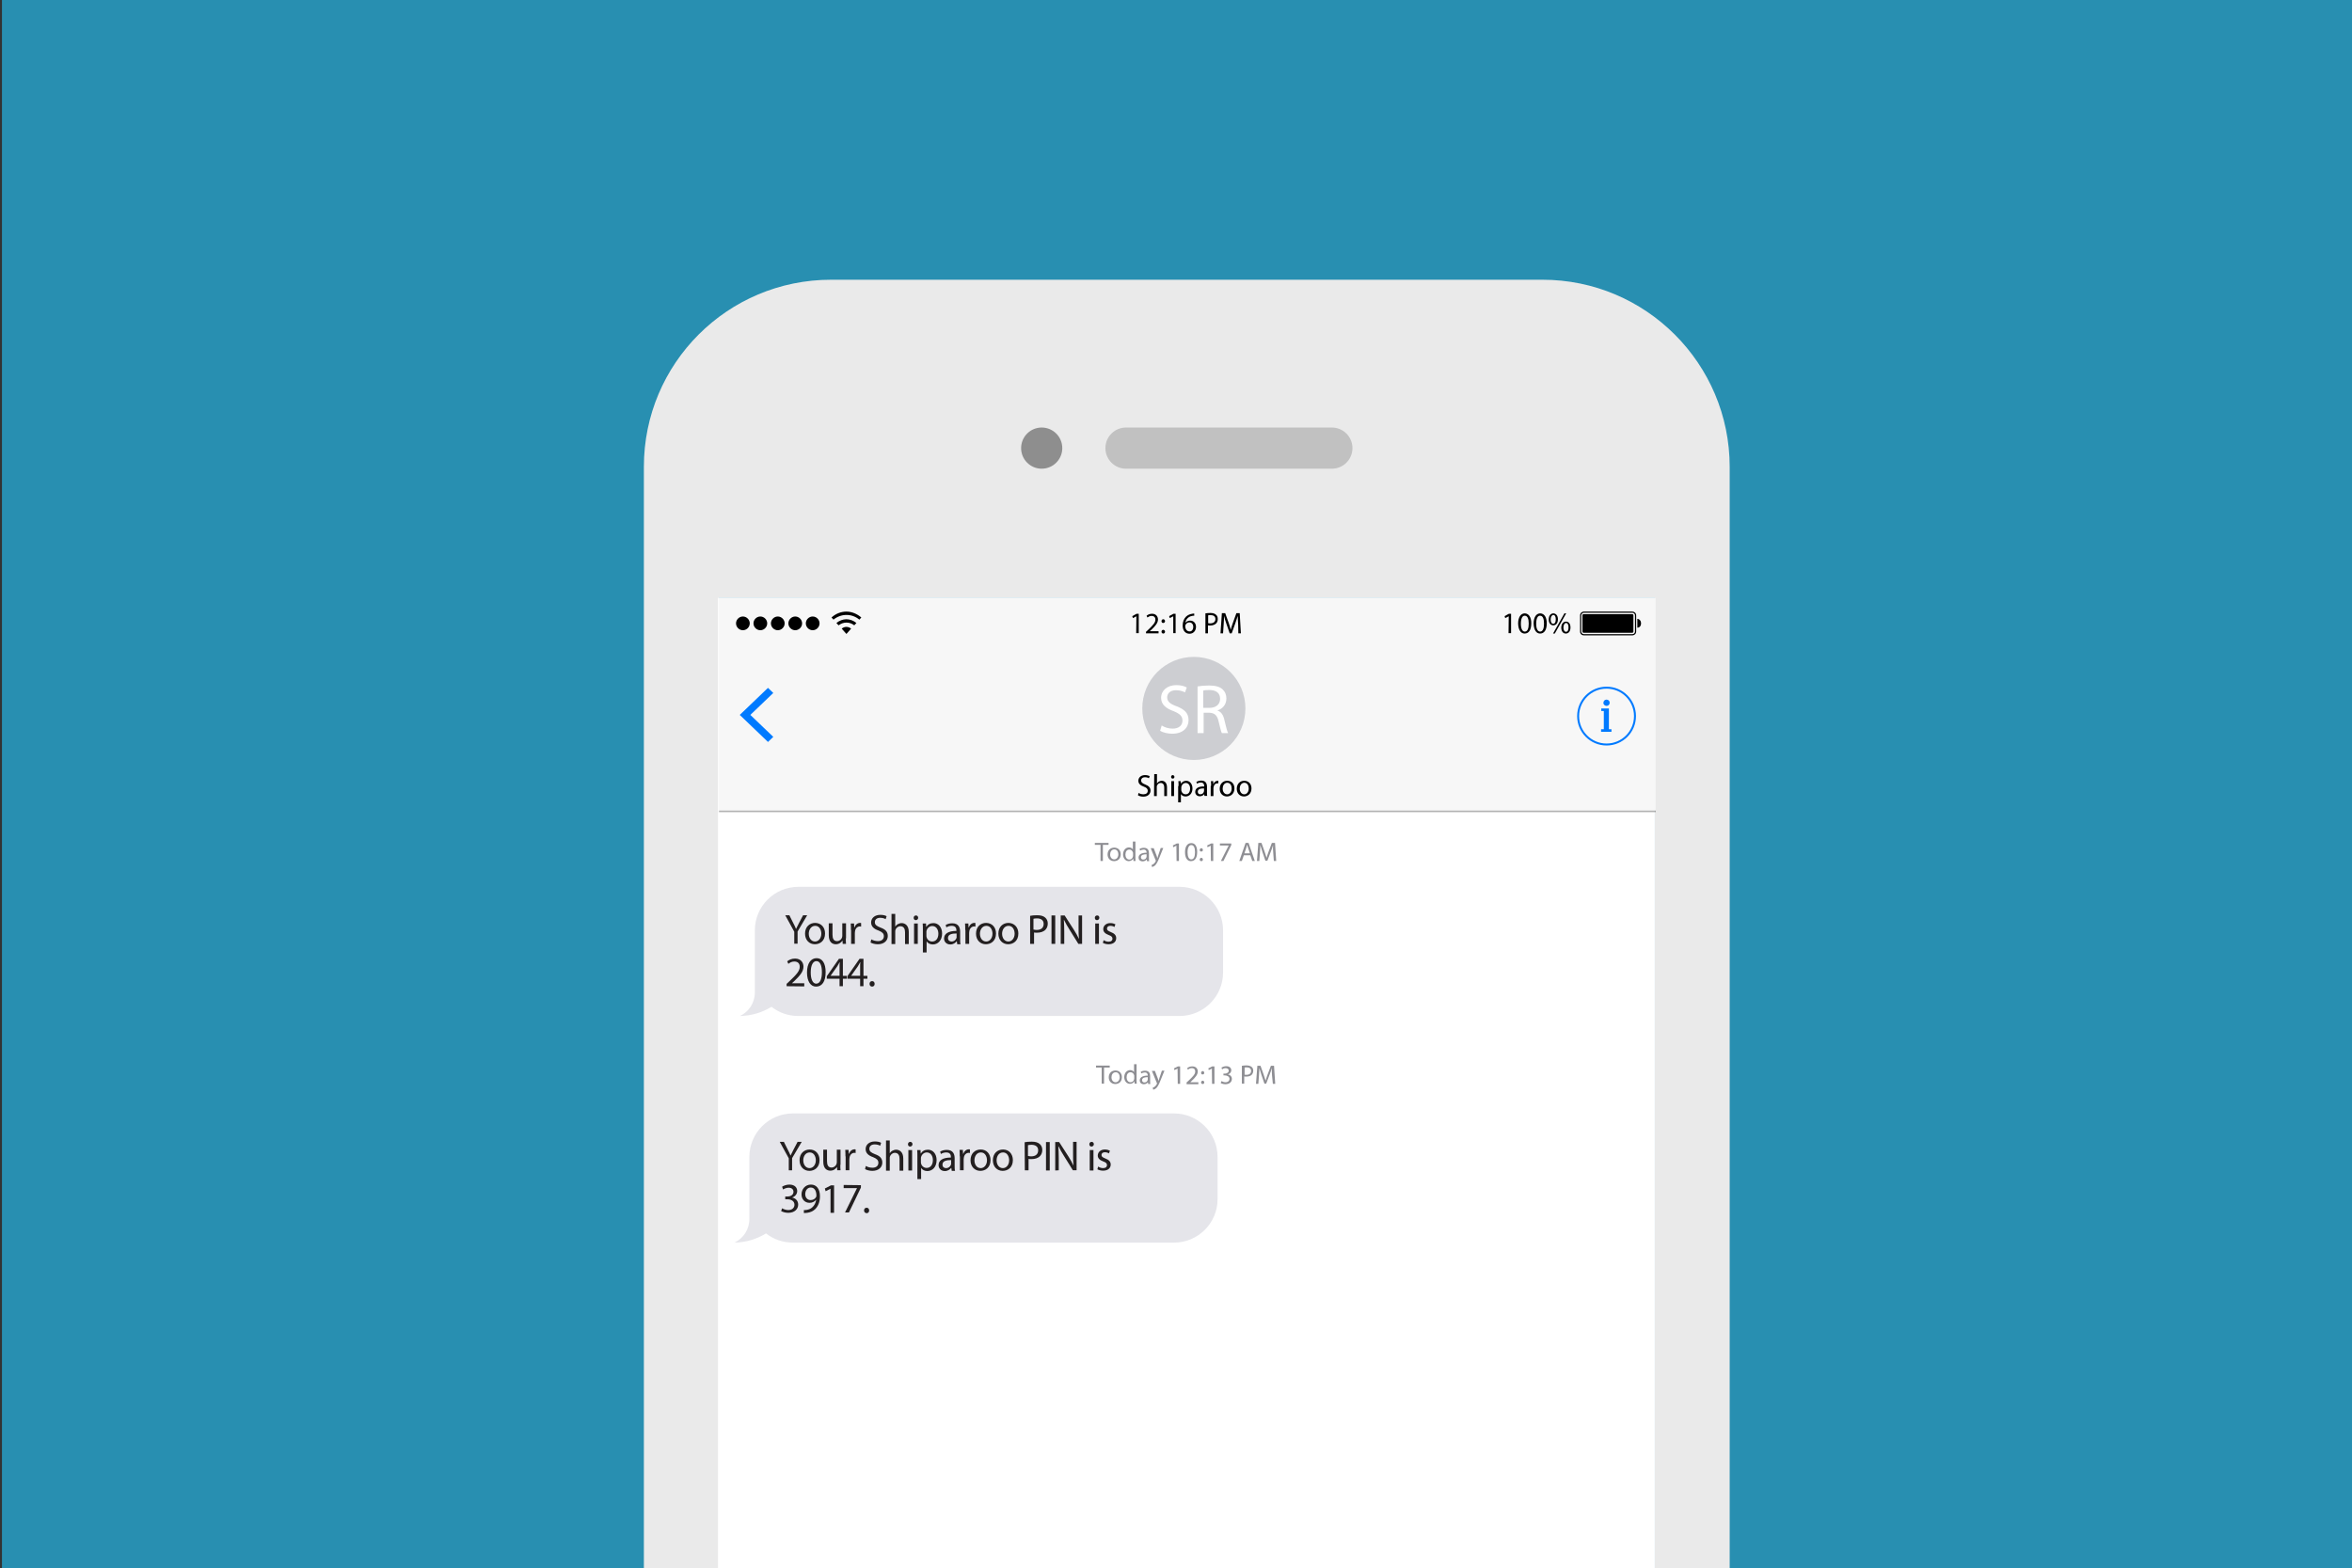 <?xml version="1.0" encoding="utf-8"?>
<!-- Generator: Adobe Illustrator 19.0.1, SVG Export Plug-In . SVG Version: 6.00 Build 0)  -->
<svg version="1.1" id="Layer_1" xmlns="http://www.w3.org/2000/svg" xmlns:xlink="http://www.w3.org/1999/xlink" x="0px" y="0px"
	 viewBox="294 -4 1199.6 800" style="enable-background:new 294 -4 1199.6 800;" xml:space="preserve">
<rect x="294" y="-4" width="1199.6" height="800" fill="#333333" stroke="none"/>
<style type="text/css">
	.st0{fill:#288FB1;}
	.st1{opacity:0.149;fill:#3D3D3D;enable-background:new    ;}
	.st2{fill:#EAEAEA;}
	.st3{fill:#8E8E8E;}
	.st4{fill:#C1C1C1;}
	.st5{fill:#89C9E5;}
	.st6{fill:#FFFFFF;}
	.st7{fill:#F8F8F8;}
	.st8{fill:#ADADAD;}
	.st9{fill:#858E98;}
	.st10{fill:#F7F7F7;}
	.st11{fill:#C8C8CD;}
	.st12{fill:#C7C7CC;}
	.st13{fill:#8E8E93;}
	.st14{opacity:0.9;fill:#F6F6F6;enable-background:new    ;}
	.st15{opacity:0.3;enable-background:new    ;}
	.st16{fill:#E5E5EA;}
	.st17{fill:#231F20;}
	.st18{fill:none;stroke:#007AFF;}
	.st19{fill:#007AFF;}
	.st20{fill:#CDCED2;}
	.st21{fill:#FFFFFF;fill-opacity:0;}
</style>
<g id="iDevices">
	<rect x="295" y="-4" class="st0" width="1199" height="801"/>
</g>
<g id="Texting_screen">
	<g>
		<path class="st1" d="M894.5,1274.9c-181.9,0-329.4,12.8-329.4,28.6c0,15.8,147.5,28.6,329.4,28.6s329.4-12.8,329.4-28.6
			C1223.9,1287.8,1076.5,1274.9,894.5,1274.9"/>
		<path class="st2" d="M717.9,138.7h362.8c52.7,0,95.5,42.8,95.5,95.5v973.9c0,52.7-42.8,95.5-95.5,95.5H717.9
			c-52.7,0-95.5-42.8-95.5-95.5v-974C622.4,181.4,665.1,138.7,717.9,138.7z"/>
		<circle class="st3" cx="825.3" cy="224.6" r="10.5"/>
		<path class="st4" d="M899.3,1173.9c24,0,43.5,19.5,43.5,43.5s-19.5,43.5-43.5,43.5s-43.5-19.5-43.5-43.5
			S875.3,1173.9,899.3,1173.9z"/>
		<rect x="660.6" y="301" class="st5" width="477.4" height="830.7"/>
		<path class="st4" d="M868.3,214.1h105c5.8,0,10.5,4.7,10.5,10.5s-4.7,10.5-10.5,10.5h-105c-5.8,0-10.5-4.7-10.5-10.5
			S862.5,214.1,868.3,214.1z"/>
		<rect x="660.2" y="301" class="st6" width="477.8" height="830.8"/>
		<rect x="660.2" y="1077.6" class="st7" width="477.8" height="54.2"/>
		<rect x="660.2" y="1077" class="st8" width="477.8" height="0.6"/>
		<ellipse class="st9" cx="1103" cy="1104.4" rx="16.6" ry="16.2"/>
		<path class="st10" d="M1103,1108.8c2.1,0,3.8-1.7,3.8-3.7v-8.1c0-2.1-1.7-3.7-3.8-3.7s-3.8,1.7-3.8,3.7v8.1
			C1099.1,1107.1,1100.9,1108.8,1103,1108.8z"/>
		<path class="st10" d="M1108.1,1101.3v3.7l0,0c0,2.7-2.2,4.9-5,5h-0.2c-2.8-0.1-5-2.3-5-5l0,0v-3.7h-1.3v3.7l0,0
			c0,3.2,2.5,5.9,5.7,6.2v3.2h-3.8v1.2h8.9v-1.2h-3.8v-3.2c3.2-0.3,5.7-3,5.7-6.2l0,0v-3.7H1108.1z"/>
		<path class="st6" d="M736.6,1122c-3.3,0-5.9-2.6-5.9-5.8v-23c0-3.2,2.6-5.8,5.9-5.8h324.9c3.3,0,5.9,2.6,5.9,5.8v23
			c0,3.2-2.6,5.8-5.9,5.8H736.6z"/>
		<path class="st11" d="M1061.6,1087.9c3,0,5.4,2.4,5.4,5.3v23c0,2.9-2.4,5.3-5.4,5.3h-325c-3,0-5.4-2.4-5.4-5.3v-23
			c0-2.9,2.4-5.3,5.4-5.3H1061.6 M1061.6,1087h-325c-3.5,0-6.4,2.8-6.4,6.2v23c0,3.4,2.9,6.2,6.4,6.2h324.9c3.5,0,6.4-2.8,6.4-6.2
			v-23C1067.9,1089.7,1065.1,1087,1061.6,1087z"/>
		<g>
			<path class="st12" d="M744.2,1098.7c0,0.6-0.5,1.1-1.2,1.1s-1.1-0.5-1.1-1.1c0-0.7,0.5-1.2,1.2-1.2
				C743.7,1097.6,744.2,1098.1,744.2,1098.7z M742,1111.9v-10.3h1.9v10.3H742z"/>
			<path class="st12" d="M759,1105.6c-0.1-2-0.2-4.4-0.2-6.2h-0.1c-0.5,1.7-1.1,3.5-1.8,5.4l-2.6,6.9h-1.4l-2.4-6.8
				c-0.7-2-1.3-3.9-1.7-5.5l0,0c0,1.8-0.2,4.2-0.3,6.3l-0.4,6.1h-1.8l1-14.3h2.4l2.5,6.9c0.6,1.8,1.1,3.3,1.5,4.8h0.1
				c0.4-1.4,0.9-3,1.5-4.8l2.6-6.9h2.4l0.9,14.3h-1.8L759,1105.6z"/>
			<path class="st12" d="M764.7,1107.1c0,2.5,1.7,3.6,3.6,3.6c1.4,0,2.2-0.2,2.9-0.5l0.3,1.3c-0.7,0.3-1.8,0.6-3.5,0.6
				c-3.2,0-5.2-2.1-5.2-5.2s1.9-5.5,4.9-5.5c3.4,0,4.3,2.9,4.3,4.8c0,0.4,0,0.7-0.1,0.9L764.7,1107.1L764.7,1107.1z M770.3,1105.7
				c0-1.2-0.5-3-2.6-3c-1.9,0-2.8,1.7-2.9,3H770.3z"/>
			<path class="st12" d="M773.7,1109.9c0.6,0.4,1.6,0.7,2.5,0.7c1.4,0,2-0.7,2-1.5c0-0.9-0.5-1.4-2-1.9c-1.9-0.7-2.8-1.7-2.8-2.9
				c0-1.7,1.4-3,3.6-3c1.1,0,2,0.3,2.6,0.6l-0.5,1.4c-0.4-0.3-1.2-0.6-2.1-0.6c-1.1,0-1.8,0.6-1.8,1.4s0.6,1.2,2,1.7
				c1.8,0.7,2.8,1.6,2.8,3.1c0,1.8-1.4,3.1-3.9,3.1c-1.1,0-2.2-0.3-2.9-0.7L773.7,1109.9z"/>
			<path class="st12" d="M781.8,1109.9c0.6,0.4,1.6,0.7,2.5,0.7c1.4,0,2-0.7,2-1.5c0-0.9-0.5-1.4-2-1.9c-1.9-0.7-2.8-1.7-2.8-2.9
				c0-1.7,1.4-3,3.6-3c1.1,0,2,0.3,2.6,0.6l-0.5,1.4c-0.4-0.3-1.2-0.6-2.1-0.6c-1.1,0-1.8,0.6-1.8,1.4s0.6,1.2,2,1.7
				c1.8,0.7,2.8,1.6,2.8,3.1c0,1.8-1.4,3.1-3.9,3.1c-1.1,0-2.2-0.3-2.9-0.7L781.8,1109.9z"/>
			<path class="st12" d="M795.9,1111.9l-0.2-1.3h-0.1c-0.6,0.8-1.7,1.5-3.2,1.5c-2.1,0-3.2-1.5-3.2-2.9c0-2.5,2.3-3.8,6.3-3.8v-0.2
				c0-0.8-0.2-2.4-2.4-2.4c-1,0-2,0.3-2.7,0.8l-0.4-1.2c0.9-0.6,2.1-0.9,3.4-0.9c3.2,0,4,2.1,4,4.2v3.8c0,0.9,0,1.8,0.2,2.5
				L795.9,1111.9L795.9,1111.9z M795.7,1106.6c-2.1,0-4.4,0.3-4.4,2.3c0,1.2,0.8,1.8,1.8,1.8c1.4,0,2.2-0.8,2.5-1.7
				c0.1-0.2,0.1-0.4,0.1-0.6L795.7,1106.6L795.7,1106.6z"/>
			<path class="st12" d="M809.1,1101.6c0,0.7-0.1,1.6-0.1,2.8v6c0,2.4-0.5,3.8-1.5,4.7c-1,0.9-2.5,1.2-3.8,1.2s-2.6-0.3-3.5-0.8
				l0.5-1.4c0.7,0.4,1.8,0.8,3.1,0.8c2,0,3.4-1,3.4-3.6v-1.1l0,0c-0.6,1-1.7,1.7-3.3,1.7c-2.6,0-4.5-2.2-4.5-5
				c0-3.5,2.3-5.4,4.7-5.4c1.8,0,2.8,0.9,3.3,1.8l0,0l0.1-1.5h1.6V1101.6z M807.1,1105.6c0-0.3,0-0.6-0.1-0.8c-0.3-1.1-1.3-2-2.7-2
				c-1.8,0-3.1,1.5-3.1,3.9c0,2,1,3.7,3.1,3.7c1.2,0,2.2-0.7,2.6-1.9c0.1-0.3,0.2-0.7,0.2-1V1105.6z"/>
			<path class="st12" d="M812.7,1107.1c0,2.5,1.7,3.6,3.6,3.6c1.4,0,2.2-0.2,2.9-0.5l0.3,1.3c-0.7,0.3-1.8,0.6-3.5,0.6
				c-3.2,0-5.2-2.1-5.2-5.2s1.9-5.5,4.9-5.5c3.4,0,4.3,2.9,4.3,4.8c0,0.4,0,0.7-0.1,0.9L812.7,1107.1L812.7,1107.1z M818.3,1105.7
				c0-1.2-0.5-3-2.6-3c-1.9,0-2.8,1.7-2.9,3H818.3z"/>
		</g>
		<rect x="683.1" y="1094.4" class="st9" width="2.5" height="1.2"/>
		<ellipse class="st9" cx="695.2" cy="1106.3" rx="5.7" ry="5.6"/>
		<path class="st9" d="M709.2,1096.9h-5.7c-0.4,0-0.8-0.2-1.1-0.6l-1.8-2.6c-0.2-0.3-0.6-0.6-1.1-0.6h-8.8c-0.4,0-0.8,0.2-1.1,0.6
			l-1.8,2.6c-0.2,0.3-0.6,0.6-1.1,0.6H681c-1.1,0-1.9,0.8-1.9,1.9v15.6c0,1,0.9,1.9,1.9,1.9h28c1.1,0,1.9-0.8,1.9-1.9v-15.6
			C711.2,1097.8,710.3,1096.9,709.2,1096.9z M695.2,1113.4c-4,0-7.3-3.2-7.3-7.2c0-3.9,3.3-7.2,7.3-7.2s7.3,3.2,7.3,7.2
			C702.6,1110.2,699.3,1113.4,695.2,1113.4z M705.3,1100c0,0.6-0.5,1.1-1.1,1.1l0,0c-0.6,0-1.1-0.5-1.1-1.1l0,0
			c0-0.6,0.5-1.1,1.1-1.1l0,0C704.8,1098.9,705.3,1099.4,705.3,1100L705.3,1100z"/>
		<g>
			<path class="st13" d="M855.3,427h-2.9v-1h7v1h-2.9v8.2h-1.2L855.3,427L855.3,427z"/>
			<path class="st13" d="M865.6,431.8c0,2.5-1.7,3.5-3.4,3.5c-1.8,0-3.3-1.3-3.3-3.4c0-2.2,1.5-3.5,3.4-3.5
				C864.3,428.4,865.6,429.8,865.6,431.8z M860.2,431.9c0,1.5,0.9,2.5,2.1,2.5c1.2,0,2.1-1.1,2.1-2.6c0-1.1-0.6-2.5-2-2.5
				C860.9,429.3,860.2,430.6,860.2,431.9z"/>
			<path class="st13" d="M873.1,425.5v8c0,0.6,0,1.3,0.1,1.7h-1.1L872,434l0,0c-0.4,0.7-1.2,1.3-2.3,1.3c-1.6,0-2.9-1.4-2.9-3.4
				c0-2.2,1.4-3.6,3-3.6c1,0,1.7,0.5,2,1l0,0v-4h1.3V425.5z M871.9,431.3c0-0.2,0-0.4-0.1-0.5c-0.2-0.8-0.9-1.4-1.8-1.4
				c-1.3,0-2,1.1-2,2.6c0,1.3,0.7,2.5,2,2.5c0.8,0,1.6-0.5,1.8-1.4c0-0.2,0.1-0.3,0.1-0.5V431.3z"/>
			<path class="st13" d="M879,435.2l-0.1-0.8l0,0c-0.4,0.5-1.1,1-2.1,1c-1.4,0-2.1-0.9-2.1-1.9c0-1.6,1.5-2.5,4.1-2.5v-0.1
				c0-0.5-0.2-1.5-1.5-1.5c-0.6,0-1.3,0.2-1.8,0.5l-0.3-0.8c0.6-0.4,1.4-0.6,2.2-0.6c2.1,0,2.6,1.4,2.6,2.7v2.5c0,0.6,0,1.1,0.1,1.6
				H879V435.2z M878.8,431.8c-1.3,0-2.9,0.2-2.9,1.5c0,0.8,0.5,1.2,1.2,1.2c0.9,0,1.4-0.5,1.6-1.1c0-0.1,0.1-0.3,0.1-0.4
				L878.8,431.8L878.8,431.8z"/>
			<path class="st13" d="M882.4,428.6l1.5,3.9c0.2,0.4,0.3,1,0.4,1.4l0,0c0.1-0.4,0.3-0.9,0.4-1.4l1.3-3.9h1.3l-1.9,4.7
				c-0.9,2.3-1.5,3.4-2.3,4.2c-0.6,0.5-1.2,0.7-1.5,0.8l-0.3-1c0.3-0.1,0.7-0.3,1.1-0.6c0.3-0.3,0.8-0.7,1-1.3
				c0.1-0.1,0.1-0.2,0.1-0.3c0-0.1,0-0.2-0.1-0.3l-2.5-6.1h1.5V428.6z"/>
		</g>
		<g>
			<path class="st13" d="M894,427.4L894,427.4l-1.6,0.8l-0.2-0.9l2-1h1.1v8.9h-1.2L894,427.4L894,427.4z"/>
			<path class="st13" d="M904.6,430.6c0,3-1.1,4.7-3.2,4.7c-1.8,0-3-1.6-3-4.6s1.3-4.6,3.2-4.6C903.6,426.1,904.6,427.8,904.6,430.6
				z M899.7,430.8c0,2.3,0.7,3.6,1.9,3.6c1.3,0,1.9-1.4,1.9-3.7c0-2.2-0.6-3.6-1.9-3.6C900.5,427.1,899.7,428.3,899.7,430.8z"/>
			<path class="st13" d="M905.9,429.6c0-0.5,0.4-0.9,0.8-0.9c0.5,0,0.8,0.4,0.8,0.9s-0.3,0.8-0.8,0.8
				C906.3,430.5,905.9,430.1,905.9,429.6z M905.9,434.5c0-0.5,0.4-0.9,0.8-0.9c0.5,0,0.8,0.4,0.8,0.9s-0.3,0.8-0.8,0.8
				C906.3,435.3,905.9,435,905.9,434.5z"/>
			<path class="st13" d="M911.5,427.4L911.5,427.4l-1.6,0.8l-0.2-0.9l2-1h1.1v8.9h-1.2L911.5,427.4L911.5,427.4z"/>
			<path class="st13" d="M922,426.3v0.8l-4,8.1h-1.3l4-7.9l0,0h-4.5v-1H922z"/>
			<path class="st13" d="M928.4,432.3l-1,2.9h-1.3l3.2-9.2h1.5l3.2,9.2h-1.3l-1-2.9H928.4z M931.5,431.3l-0.9-2.7
				c-0.2-0.6-0.4-1.2-0.5-1.7l0,0c-0.1,0.5-0.3,1.1-0.5,1.7l-0.9,2.7H931.5z"/>
			<path class="st13" d="M943.4,431.1c-0.1-1.3-0.2-2.8-0.1-4l0,0c-0.3,1.1-0.7,2.2-1.2,3.5l-1.7,4.5h-1l-1.5-4.4
				c-0.4-1.3-0.8-2.5-1.1-3.6l0,0c0,1.2-0.1,2.7-0.2,4.1l-0.3,4h-1.2l0.7-9.2h1.6l1.6,4.5c0.4,1.1,0.7,2.2,1,3.1l0,0
				c0.2-0.9,0.6-1.9,1-3.1l1.7-4.5h1.6l0.6,9.2h-1.2L943.4,431.1z"/>
		</g>
		<rect x="660.7" y="301.1" class="st14" width="477.8" height="108.4"/>
		<rect x="660.7" y="409.5" class="st15" width="477.8" height="0.8"/>
		<path class="st16" d="M895.6,448.4H701.2c-12.2,0-22.2,9.9-22.2,22.2v31.7c0,5.3-3.1,9.9-7.6,12c5.9-0.1,11.4-1.8,16.1-4.7
			c3.8,3,8.5,4.7,13.7,4.7h194.4c12.2,0,22.2-9.9,22.2-22.2v-21.5C917.8,458.3,907.8,448.4,895.6,448.4z"/>
		<g>
			<path class="st17" d="M699.1,477.5v-6.2l-4.6-8.4h2.1l2,4c0.6,1.1,1,2,1.4,3l0,0c0.4-0.9,0.9-1.9,1.5-3l2.1-4h2.1l-4.9,8.3v6.2
				h-1.7V477.5z"/>
			<path class="st17" d="M714.8,472.2c0,3.9-2.7,5.5-5.2,5.5c-2.8,0-5-2.1-5-5.4c0-3.5,2.3-5.5,5.2-5.5
				C712.8,466.9,714.8,469,714.8,472.2z M706.5,472.3c0,2.3,1.3,4,3.2,4c1.8,0,3.2-1.7,3.2-4c0-1.8-0.9-4-3.1-4
				S706.5,470.4,706.5,472.3z"/>
			<path class="st17" d="M725.4,474.7c0,1.1,0,2,0.1,2.8h-1.7l-0.1-1.7l0,0c-0.5,0.8-1.6,1.9-3.4,1.9c-1.6,0-3.6-0.9-3.6-4.6V467
				h1.9v5.8c0,2,0.6,3.3,2.3,3.3c1.3,0,2.2-0.9,2.5-1.7c0.1-0.3,0.2-0.6,0.2-1V467h1.9v7.7H725.4z"/>
			<path class="st17" d="M728,470.4c0-1.2,0-2.3-0.1-3.3h1.7l0.1,2h0.1c0.5-1.4,1.6-2.3,2.9-2.3c0.2,0,0.4,0,0.5,0.1v1.8
				c-0.2,0-0.4-0.1-0.6-0.1c-1.3,0-2.3,1-2.5,2.4c0,0.3-0.1,0.6-0.1,0.9v5.6h-1.9v-7.1H728z"/>
			<path class="st17" d="M738.4,475.2c0.8,0.5,2.1,0.9,3.4,0.9c1.9,0,3-1,3-2.5c0-1.4-0.8-2.1-2.7-2.9c-2.4-0.8-3.8-2.1-3.8-4.1
				c0-2.3,1.9-3.9,4.7-3.9c1.5,0,2.6,0.3,3.2,0.7l-0.5,1.5c-0.5-0.3-1.4-0.7-2.8-0.7c-2,0-2.7,1.2-2.7,2.2c0,1.4,0.9,2,2.9,2.8
				c2.5,0.9,3.7,2.1,3.7,4.3c0,2.2-1.7,4.2-5.1,4.2c-1.4,0-2.9-0.4-3.7-0.9L738.4,475.2z"/>
			<path class="st17" d="M748.7,462.2h1.9v6.5l0,0c0.3-0.5,0.8-1,1.4-1.3c0.6-0.3,1.2-0.5,1.9-0.5c1.4,0,3.6,0.9,3.6,4.5v6.2h-1.9
				v-6c0-1.7-0.6-3.1-2.4-3.1c-1.2,0-2.2,0.9-2.5,1.9c-0.1,0.3-0.1,0.5-0.1,0.9v6.3h-1.9V462.2z"/>
			<path class="st17" d="M762.3,464.2c0,0.6-0.5,1.2-1.2,1.2s-1.1-0.5-1.1-1.2s0.5-1.2,1.2-1.2C761.8,463,762.3,463.5,762.3,464.2z
				 M760.2,477.5v-10.4h1.9v10.4H760.2z"/>
			<path class="st17" d="M764.7,470.5c0-1.3,0-2.4-0.1-3.4h1.7l0.1,1.8l0,0c0.8-1.3,2-2,3.7-2c2.5,0,4.4,2.1,4.4,5.3
				c0,3.7-2.3,5.6-4.7,5.6c-1.4,0-2.6-0.6-3.2-1.6l0,0v5.7h-1.9V470.5z M766.5,473.3c0,0.3,0,0.5,0.1,0.8c0.3,1.3,1.5,2.2,2.8,2.2
				c2,0,3.2-1.6,3.2-4c0-2.1-1.1-3.9-3.1-3.9c-1.3,0-2.5,0.9-2.9,2.3c-0.1,0.2-0.1,0.5-0.1,0.8V473.3z"/>
			<path class="st17" d="M782.2,477.5l-0.2-1.3h-0.1c-0.6,0.8-1.7,1.6-3.2,1.6c-2.1,0-3.2-1.5-3.2-3c0-2.5,2.2-3.9,6.3-3.9v-0.2
				c0-0.9-0.2-2.4-2.4-2.4c-1,0-2,0.3-2.7,0.8l-0.4-1.2c0.9-0.6,2.1-0.9,3.4-0.9c3.2,0,4,2.2,4,4.3v3.9c0,0.9,0,1.8,0.2,2.5h-1.7
				V477.5z M781.9,472.2c-2.1,0-4.4,0.3-4.4,2.3c0,1.2,0.8,1.8,1.8,1.8c1.4,0,2.2-0.9,2.5-1.7c0.1-0.2,0.1-0.4,0.1-0.6L781.9,472.2
				L781.9,472.2z"/>
			<path class="st17" d="M786.3,470.4c0-1.2,0-2.3-0.1-3.3h1.7l0.1,2h0.1c0.5-1.4,1.6-2.3,2.9-2.3c0.2,0,0.4,0,0.5,0.1v1.8
				c-0.2,0-0.4-0.1-0.6-0.1c-1.3,0-2.3,1-2.5,2.4c0,0.3-0.1,0.6-0.1,0.9v5.6h-1.9v-7.1H786.3z"/>
			<path class="st17" d="M802,472.2c0,3.9-2.7,5.5-5.2,5.5c-2.8,0-5-2.1-5-5.4c0-3.5,2.3-5.5,5.2-5.5C800,466.9,802,469,802,472.2z
				 M793.8,472.3c0,2.3,1.3,4,3.2,4c1.8,0,3.2-1.7,3.2-4c0-1.8-0.9-4-3.1-4S793.8,470.4,793.8,472.3z"/>
			<path class="st17" d="M813.4,472.2c0,3.9-2.7,5.5-5.2,5.5c-2.8,0-5-2.1-5-5.4c0-3.5,2.3-5.5,5.2-5.5
				C811.3,466.9,813.4,469,813.4,472.2z M805.1,472.3c0,2.3,1.3,4,3.2,4c1.8,0,3.2-1.7,3.2-4c0-1.8-0.9-4-3.1-4
				S805.1,470.4,805.1,472.3z"/>
			<path class="st17" d="M819.4,463.2c0.9-0.2,2.1-0.3,3.6-0.3c1.9,0,3.2,0.4,4.1,1.2c0.8,0.7,1.3,1.7,1.3,3s-0.4,2.3-1.1,3.1
				c-1,1.1-2.6,1.6-4.4,1.6c-0.6,0-1.1,0-1.5-0.1v5.8h-2V463.2z M821.2,470.2c0.4,0.1,0.9,0.2,1.5,0.2c2.3,0,3.6-1.1,3.6-3.1
				c0-1.9-1.4-2.8-3.4-2.8c-0.8,0-1.4,0.1-1.8,0.2v5.5H821.2z"/>
			<path class="st17" d="M832.2,463v14.5h-1.9V463H832.2z"/>
			<path class="st17" d="M835,477.5V463h2l4.7,7.3c1.1,1.7,1.9,3.2,2.6,4.7l0,0c-0.2-1.9-0.2-3.7-0.2-6v-6h1.8v14.5H844l-4.6-7.4
				c-1-1.6-2-3.3-2.7-4.8h-0.1c0.1,1.8,0.2,3.6,0.2,6v6.2L835,477.5L835,477.5z"/>
			<path class="st17" d="M854.7,464.2c0,0.6-0.5,1.2-1.2,1.2s-1.1-0.5-1.1-1.2s0.5-1.2,1.2-1.2S854.7,463.5,854.7,464.2z
				 M852.6,477.5v-10.4h1.9v10.4H852.6z"/>
			<path class="st17" d="M856.9,475.6c0.6,0.4,1.5,0.8,2.5,0.8c1.4,0,2-0.7,2-1.5c0-0.9-0.5-1.4-1.9-1.9c-1.9-0.7-2.8-1.7-2.8-3
				c0-1.7,1.4-3.1,3.6-3.1c1.1,0,2,0.3,2.6,0.6l-0.5,1.4c-0.4-0.3-1.2-0.6-2.1-0.6c-1.1,0-1.7,0.6-1.7,1.4c0,0.9,0.6,1.2,2,1.8
				c1.8,0.7,2.7,1.6,2.7,3.1c0,1.8-1.4,3.1-3.9,3.1c-1.1,0-2.2-0.3-2.9-0.7L856.9,475.6z"/>
		</g>
		<g>
			<path class="st17" d="M695.2,499.1v-1.2l1.5-1.4c3.6-3.4,5.2-5.2,5.2-7.3c0-1.4-0.7-2.7-2.8-2.7c-1.3,0-2.3,0.6-3,1.2l-0.6-1.3
				c1-0.8,2.3-1.4,4-1.4c3,0,4.3,2.1,4.3,4.1c0,2.6-1.9,4.7-4.8,7.5l-1.1,1l0,0h6.3v1.6L695.2,499.1L695.2,499.1z"/>
			<path class="st17" d="M715.1,491.9c0,4.8-1.8,7.4-4.9,7.4c-2.7,0-4.6-2.6-4.6-7.2c0-4.7,2-7.3,4.9-7.3
				C713.4,484.8,715.1,487.4,715.1,491.9z M707.5,492.1c0,3.6,1.1,5.7,2.8,5.7c1.9,0,2.9-2.3,2.9-5.8c0-3.4-0.9-5.7-2.8-5.7
				C708.7,486.3,707.5,488.3,707.5,492.1z"/>
			<path class="st17" d="M722.2,499.1v-3.8h-6.5V494l6.2-8.9h2v8.7h2v1.5h-2v3.8H722.2z M722.2,493.8v-4.7c0-0.7,0-1.5,0.1-2.2h-0.1
				c-0.4,0.8-0.8,1.4-1.2,2.1l-3.4,4.8l0,0L722.2,493.8L722.2,493.8z"/>
			<path class="st17" d="M732.7,499.1v-3.8h-6.5V494l6.2-8.9h2v8.7h2v1.5h-2v3.8H732.7z M732.7,493.8v-4.7c0-0.7,0-1.5,0.1-2.2h-0.1
				c-0.4,0.8-0.8,1.4-1.2,2.1l-3.4,4.8l0,0L732.7,493.8L732.7,493.8z"/>
			<path class="st17" d="M737.5,497.9c0-0.8,0.5-1.4,1.3-1.4s1.3,0.6,1.3,1.4c0,0.8-0.5,1.4-1.3,1.4
				C738,499.3,737.5,498.7,737.5,497.9z"/>
		</g>
		<path class="st16" d="M892.8,564H698.4c-12.2,0-22.2,9.9-22.2,22.2v31.7c0,5.3-3.1,9.9-7.6,12c5.9-0.1,11.4-1.8,16.1-4.7
			c3.8,3,8.5,4.7,13.7,4.7h194.4c12.2,0,22.2-9.9,22.2-22.2v-21.5C915,573.9,905,564,892.8,564z"/>
		<g>
			<path class="st17" d="M696.3,593.1v-6.2l-4.6-8.4h2.1l2,4c0.6,1.1,1,2,1.4,3l0,0c0.4-0.9,0.9-1.9,1.5-3l2.1-4h2.1l-4.9,8.3v6.2
				h-1.7V593.1z"/>
			<path class="st17" d="M712,587.8c0,3.9-2.7,5.5-5.2,5.5c-2.8,0-5-2.1-5-5.4c0-3.5,2.3-5.5,5.2-5.5
				C709.9,582.4,712,584.6,712,587.8z M703.7,587.9c0,2.3,1.3,4,3.2,4c1.8,0,3.2-1.7,3.2-4c0-1.8-0.9-4-3.1-4
				S703.7,585.9,703.7,587.9z"/>
			<path class="st17" d="M722.6,590.2c0,1.1,0,2,0.1,2.8H721l-0.1-1.7l0,0c-0.5,0.8-1.6,1.9-3.4,1.9c-1.6,0-3.6-0.9-3.6-4.6v-6.1
				h1.9v5.8c0,2,0.6,3.3,2.3,3.3c1.3,0,2.2-0.9,2.5-1.7c0.1-0.3,0.2-0.6,0.2-1v-6.4h1.9v7.7H722.6z"/>
			<path class="st17" d="M725.2,585.9c0-1.2,0-2.3-0.1-3.3h1.7l0.1,2h0.1c0.5-1.4,1.6-2.3,2.9-2.3c0.2,0,0.4,0,0.5,0.1v1.8
				c-0.2,0-0.4-0.1-0.6-0.1c-1.3,0-2.3,1-2.5,2.4c0,0.3-0.1,0.6-0.1,0.9v5.6h-1.9v-7.1H725.2z"/>
			<path class="st17" d="M735.6,590.8c0.8,0.5,2.1,0.9,3.4,0.9c1.9,0,3-1,3-2.5c0-1.4-0.8-2.1-2.7-2.9c-2.4-0.8-3.8-2.1-3.8-4.1
				c0-2.3,1.9-3.9,4.7-3.9c1.5,0,2.6,0.3,3.2,0.7l-0.5,1.5c-0.5-0.3-1.4-0.7-2.8-0.7c-2,0-2.7,1.2-2.7,2.2c0,1.4,0.9,2,2.9,2.8
				c2.5,0.9,3.7,2.1,3.7,4.3s-1.7,4.2-5.1,4.2c-1.4,0-2.9-0.4-3.7-0.9L735.6,590.8z"/>
			<path class="st17" d="M745.9,577.8h1.9v6.5l0,0c0.3-0.5,0.8-1,1.4-1.3c0.6-0.3,1.2-0.5,1.9-0.5c1.4,0,3.6,0.9,3.6,4.5v6.2h-1.9
				v-6c0-1.7-0.6-3.1-2.4-3.1c-1.2,0-2.2,0.9-2.5,1.9c-0.1,0.3-0.1,0.5-0.1,0.9v6.3h-1.9V577.8z"/>
			<path class="st17" d="M759.4,579.7c0,0.6-0.5,1.2-1.2,1.2s-1.1-0.5-1.1-1.2s0.5-1.2,1.2-1.2C759,578.5,759.4,579.1,759.4,579.7z
				 M757.3,593.1v-10.4h1.9v10.4H757.3z"/>
			<path class="st17" d="M761.9,586.1c0-1.3,0-2.4-0.1-3.4h1.7l0.1,1.8l0,0c0.8-1.3,2-2,3.7-2c2.5,0,4.4,2.1,4.4,5.3
				c0,3.7-2.3,5.6-4.7,5.6c-1.4,0-2.6-0.6-3.2-1.6l0,0v5.7h-1.9V586.1z M763.7,588.8c0,0.3,0,0.5,0.1,0.8c0.3,1.3,1.5,2.2,2.8,2.2
				c2,0,3.2-1.6,3.2-4c0-2.1-1.1-3.9-3.1-3.9c-1.3,0-2.5,0.9-2.9,2.3c-0.1,0.2-0.1,0.5-0.1,0.8V588.8z"/>
			<path class="st17" d="M779.4,593.1l-0.2-1.3h-0.1c-0.6,0.8-1.7,1.6-3.2,1.6c-2.1,0-3.2-1.5-3.2-3c0-2.5,2.2-3.9,6.3-3.9v-0.2
				c0-0.9-0.2-2.4-2.4-2.4c-1,0-2,0.3-2.7,0.8l-0.4-1.2c0.9-0.6,2.1-0.9,3.4-0.9c3.2,0,4,2.2,4,4.3v3.9c0,0.9,0,1.8,0.2,2.5h-1.7
				V593.1z M779.1,587.8c-2.1,0-4.4,0.3-4.4,2.3c0,1.2,0.8,1.8,1.8,1.8c1.4,0,2.2-0.9,2.5-1.7c0.1-0.2,0.1-0.4,0.1-0.6L779.1,587.8
				L779.1,587.8z"/>
			<path class="st17" d="M783.5,585.9c0-1.2,0-2.3-0.1-3.3h1.7l0.1,2h0.1c0.5-1.4,1.6-2.3,2.9-2.3c0.2,0,0.4,0,0.5,0.1v1.8
				c-0.2,0-0.4-0.1-0.6-0.1c-1.3,0-2.3,1-2.5,2.4c0,0.3-0.1,0.6-0.1,0.9v5.6h-1.9v-7.1H783.5z"/>
			<path class="st17" d="M799.2,587.8c0,3.9-2.7,5.5-5.2,5.5c-2.8,0-5-2.1-5-5.4c0-3.5,2.3-5.5,5.2-5.5
				C797.2,582.4,799.2,584.6,799.2,587.8z M791,587.9c0,2.3,1.3,4,3.2,4c1.8,0,3.2-1.7,3.2-4c0-1.8-0.9-4-3.1-4S791,585.9,791,587.9
				z"/>
			<path class="st17" d="M810.6,587.8c0,3.9-2.7,5.5-5.2,5.5c-2.8,0-5-2.1-5-5.4c0-3.5,2.3-5.5,5.2-5.5
				C808.5,582.4,810.6,584.6,810.6,587.8z M802.3,587.9c0,2.3,1.3,4,3.2,4c1.8,0,3.2-1.7,3.2-4c0-1.8-0.9-4-3.1-4
				S802.3,585.9,802.3,587.9z"/>
			<path class="st17" d="M816.6,578.7c0.9-0.2,2.1-0.3,3.6-0.3c1.9,0,3.2,0.4,4.1,1.2c0.8,0.7,1.3,1.7,1.3,3s-0.4,2.3-1.1,3.1
				c-1,1.1-2.6,1.6-4.4,1.6c-0.6,0-1.1,0-1.5-0.1v5.8h-1.9L816.6,578.7L816.6,578.7z M818.4,585.7c0.4,0.1,0.9,0.2,1.5,0.2
				c2.3,0,3.6-1.1,3.6-3.1c0-1.9-1.4-2.8-3.4-2.8c-0.8,0-1.4,0.1-1.8,0.2v5.5H818.4z"/>
			<path class="st17" d="M829.4,578.6v14.5h-1.9v-14.5H829.4z"/>
			<path class="st17" d="M832.2,593.1v-14.5h2l4.7,7.3c1.1,1.7,1.9,3.2,2.6,4.7l0,0c-0.2-1.9-0.2-3.7-0.2-6v-6.1h1.8V593h-1.9
				l-4.6-7.4c-1-1.6-2-3.3-2.7-4.8h-0.1c0.1,1.8,0.2,3.6,0.2,6v6.2L832.2,593.1L832.2,593.1z"/>
			<path class="st17" d="M851.9,579.7c0,0.6-0.5,1.2-1.2,1.2s-1.1-0.5-1.1-1.2s0.5-1.2,1.2-1.2C851.5,578.5,851.9,579.1,851.9,579.7
				z M849.8,593.1v-10.4h1.9v10.4H849.8z"/>
			<path class="st17" d="M854.1,591.1c0.6,0.4,1.5,0.8,2.5,0.8c1.4,0,2-0.7,2-1.5c0-0.9-0.5-1.4-1.9-1.9c-1.9-0.7-2.8-1.7-2.8-3
				c0-1.7,1.4-3.1,3.6-3.1c1.1,0,2,0.3,2.6,0.6l-0.5,1.4c-0.4-0.3-1.2-0.6-2.1-0.6c-1.1,0-1.7,0.6-1.7,1.4c0,0.9,0.6,1.2,2,1.8
				c1.8,0.7,2.7,1.6,2.7,3.1c0,1.8-1.4,3.1-3.9,3.1c-1.1,0-2.2-0.3-2.9-0.7L854.1,591.1z"/>
		</g>
		<g>
			<path class="st17" d="M692.9,612.4c0.5,0.3,1.8,0.9,3.1,0.9c2.4,0,3.2-1.5,3.2-2.7c0-2-1.8-2.8-3.6-2.8h-1.1v-1.4h1.1
				c1.4,0,3.1-0.7,3.1-2.4c0-1.1-0.7-2.1-2.5-2.1c-1.1,0-2.2,0.5-2.8,0.9l-0.5-1.4c0.7-0.5,2.2-1.1,3.7-1.1c2.8,0,4,1.6,4,3.3
				c0,1.4-0.9,2.7-2.6,3.3l0,0c1.7,0.3,3.1,1.6,3.1,3.6c0,2.2-1.7,4.2-5.1,4.2c-1.6,0-2.9-0.5-3.6-0.9L692.9,612.4z"/>
			<path class="st17" d="M704,613.3c0.4,0,0.9,0,1.5-0.1c1.1-0.2,2.1-0.6,2.9-1.4c0.9-0.8,1.6-2.1,1.9-3.7h-0.1
				c-0.8,0.9-1.9,1.5-3.3,1.5c-2.5,0-4.1-1.9-4.1-4.3c0-2.6,1.9-5,4.8-5c2.9,0,4.6,2.3,4.6,5.9c0,3.1-1,5.2-2.4,6.6
				c-1.1,1.1-2.6,1.7-4.1,1.9c-0.7,0.1-1.3,0.1-1.7,0.1L704,613.3L704,613.3z M704.7,605.2c0,1.7,1.1,3,2.7,3c1.3,0,2.3-0.6,2.8-1.5
				c0.1-0.2,0.2-0.4,0.2-0.7c0-2.4-0.9-4.2-2.9-4.2C705.9,601.8,704.7,603.2,704.7,605.2z"/>
			<path class="st17" d="M717.6,602.4L717.6,602.4l-2.5,1.3l-0.4-1.4l3.1-1.6h1.6v14h-1.8L717.6,602.4L717.6,602.4z"/>
			<path class="st17" d="M733.1,600.6v1.2l-6.1,12.7h-2l6.1-12.4l0,0h-6.8v-1.6L733.1,600.6L733.1,600.6z"/>
			<path class="st17" d="M734.7,613.5c0-0.8,0.5-1.4,1.3-1.4s1.3,0.6,1.3,1.4c0,0.8-0.5,1.4-1.3,1.4
				C735.2,614.8,734.7,614.3,734.7,613.5z"/>
		</g>
		<g>
			<path class="st13" d="M855.9,540.6H853v-1h7v1h-2.9v8.2h-1.2L855.9,540.6L855.9,540.6z"/>
			<path class="st13" d="M866.2,545.5c0,2.5-1.7,3.5-3.4,3.5c-1.8,0-3.3-1.3-3.3-3.4c0-2.2,1.5-3.5,3.4-3.5
				C864.9,542.1,866.2,543.5,866.2,545.5z M860.9,545.6c0,1.5,0.9,2.5,2.1,2.5c1.2,0,2.1-1.1,2.1-2.6c0-1.1-0.6-2.5-2-2.5
				C861.5,543,860.9,544.3,860.9,545.6z"/>
			<path class="st13" d="M873.7,539.1v8c0,0.6,0,1.3,0.1,1.7h-1.1l-0.1-1.2l0,0c-0.4,0.7-1.2,1.3-2.3,1.3c-1.6,0-2.9-1.4-2.9-3.4
				c0-2.2,1.4-3.6,3-3.6c1,0,1.7,0.5,2,1l0,0v-4h1.3V539.1z M872.5,544.9c0-0.2,0-0.4-0.1-0.5c-0.2-0.8-0.9-1.4-1.8-1.4
				c-1.3,0-2,1.1-2,2.6c0,1.3,0.7,2.5,2,2.5c0.8,0,1.6-0.5,1.8-1.4c0-0.2,0.1-0.3,0.1-0.5V544.9z"/>
			<path class="st13" d="M879.6,548.9l-0.1-0.8l0,0c-0.4,0.5-1.1,1-2.1,1c-1.4,0-2.1-0.9-2.1-1.9c0-1.6,1.5-2.5,4.1-2.5v-0.1
				c0-0.5-0.2-1.5-1.5-1.5c-0.6,0-1.3,0.2-1.8,0.5l-0.3-0.8c0.6-0.4,1.4-0.6,2.2-0.6c2.1,0,2.6,1.4,2.6,2.7v2.5c0,0.6,0,1.1,0.1,1.6
				h-1.1V548.9z M879.4,545.5c-1.3,0-2.9,0.2-2.9,1.5c0,0.8,0.5,1.2,1.2,1.2c0.9,0,1.4-0.5,1.6-1.1c0-0.1,0.1-0.3,0.1-0.4
				L879.4,545.5L879.4,545.5z"/>
			<path class="st13" d="M883,542.2l1.5,3.9c0.2,0.4,0.3,1,0.4,1.4l0,0c0.1-0.4,0.3-0.9,0.4-1.4l1.3-3.9h1.3l-1.9,4.7
				c-0.9,2.3-1.5,3.4-2.3,4.2c-0.6,0.5-1.2,0.7-1.5,0.8l-0.3-1c0.3-0.1,0.7-0.3,1.1-0.6c0.3-0.3,0.8-0.7,1-1.3
				c0.1-0.1,0.1-0.2,0.1-0.3s0-0.2-0.1-0.3l-2.5-6.1h1.5V542.2z"/>
		</g>
		<g>
			<path class="st13" d="M894.6,541.1L894.6,541.1l-1.6,0.8l-0.2-0.9l2-1h1.1v8.9h-1.2L894.6,541.1L894.6,541.1z"/>
			<path class="st13" d="M899.2,548.9v-0.7l1-0.9c2.3-2.2,3.4-3.3,3.4-4.7c0-0.9-0.4-1.7-1.8-1.7c-0.8,0-1.5,0.4-1.9,0.8l-0.4-0.8
				c0.6-0.5,1.5-0.9,2.6-0.9c2,0,2.8,1.3,2.8,2.6c0,1.6-1.2,3-3.1,4.8l-0.7,0.7l0,0h4.1v1h-6V548.9z"/>
			<path class="st13" d="M906.6,543.3c0-0.5,0.4-0.9,0.8-0.9c0.5,0,0.8,0.4,0.8,0.9s-0.3,0.8-0.8,0.8
				C906.9,544.2,906.6,543.8,906.6,543.3z M906.6,548.2c0-0.5,0.4-0.9,0.8-0.9c0.5,0,0.8,0.4,0.8,0.9s-0.3,0.8-0.8,0.8
				S906.6,548.6,906.6,548.2z"/>
			<path class="st13" d="M912.1,541.1L912.1,541.1l-1.6,0.8l-0.2-0.9l2-1h1.1v8.9h-1.2L912.1,541.1L912.1,541.1z"/>
			<path class="st13" d="M917,547.5c0.4,0.2,1.2,0.6,2,0.6c1.6,0,2.1-1,2.1-1.7c0-1.2-1.2-1.8-2.4-1.8H918v-0.9h0.7
				c0.9,0,2-0.5,2-1.5c0-0.7-0.5-1.3-1.6-1.3c-0.7,0-1.4,0.3-1.8,0.6l-0.3-0.9c0.5-0.3,1.4-0.7,2.4-0.7c1.8,0,2.6,1,2.6,2.1
				c0,0.9-0.6,1.7-1.7,2.1l0,0c1.1,0.2,2,1,2,2.3c0,1.4-1.1,2.7-3.3,2.7c-1,0-1.9-0.3-2.4-0.6L917,547.5z"/>
			<path class="st13" d="M927.4,539.7c0.6-0.1,1.4-0.2,2.3-0.2c1.2,0,2.1,0.3,2.7,0.8c0.5,0.4,0.8,1.1,0.8,1.9c0,0.8-0.3,1.5-0.7,2
				c-0.6,0.7-1.7,1-2.9,1c-0.4,0-0.7,0-1-0.1v3.7h-1.2V539.7z M928.7,544.2c0.3,0.1,0.6,0.1,1,0.1c1.5,0,2.4-0.7,2.4-2
				c0-1.2-0.9-1.8-2.2-1.8c-0.5,0-0.9,0-1.1,0.1v3.6H928.7z"/>
			<path class="st13" d="M942.8,544.8c-0.1-1.3-0.2-2.8-0.1-4l0,0c-0.3,1.1-0.7,2.2-1.2,3.5l-1.7,4.5h-0.9l-1.5-4.4
				c-0.4-1.3-0.8-2.5-1.1-3.6l0,0c0,1.2-0.1,2.7-0.2,4.1l-0.3,4h-1.2l0.7-9.2h1.6l1.6,4.5c0.4,1.1,0.7,2.2,1,3.1l0,0
				c0.2-0.9,0.6-1.9,1-3.1l1.7-4.5h1.6l0.6,9.2h-1.2L942.8,544.8z"/>
		</g>
		<g>
			<path d="M874.7,400.5c0.6,0.4,1.5,0.7,2.5,0.7c1.4,0,2.2-0.7,2.2-1.8c0-1-0.6-1.6-2-2.1c-1.7-0.6-2.8-1.5-2.8-3
				c0-1.7,1.4-2.9,3.4-2.9c1.1,0,1.9,0.3,2.4,0.5L880,393c-0.3-0.2-1.1-0.5-2-0.5c-1.5,0-2,0.9-2,1.6c0,1,0.6,1.5,2.1,2.1
				c1.8,0.7,2.7,1.6,2.7,3.1c0,1.6-1.2,3.1-3.7,3.1c-1,0-2.1-0.3-2.7-0.7L874.7,400.5z"/>
			<path d="M882.7,390.9h1.4v4.8l0,0c0.2-0.4,0.6-0.7,1-1c0.4-0.2,0.9-0.4,1.4-0.4c1,0,2.7,0.6,2.7,3.3v4.5h-1.4v-4.4
				c0-1.2-0.5-2.3-1.8-2.3c-0.9,0-1.6,0.6-1.9,1.4c-0.1,0.2-0.1,0.4-0.1,0.7v4.6h-1.4L882.7,390.9L882.7,390.9z"/>
			<path d="M893,392.3c0,0.5-0.3,0.9-0.9,0.9c-0.5,0-0.8-0.4-0.8-0.9s0.4-0.9,0.9-0.9C892.6,391.5,893,391.8,893,392.3z
				 M891.4,402.1v-7.6h1.4v7.6H891.4z"/>
			<path d="M895.1,397c0-1,0-1.8-0.1-2.5h1.2l0.1,1.3l0,0c0.6-0.9,1.5-1.5,2.7-1.5c1.8,0,3.2,1.6,3.2,3.9c0,2.7-1.7,4.1-3.5,4.1
				c-1,0-1.9-0.4-2.4-1.2l0,0v4.2h-1.4V397H895.1z M896.5,399c0,0.2,0,0.4,0.1,0.6c0.3,1,1.1,1.6,2.1,1.6c1.5,0,2.3-1.2,2.3-3
				c0-1.5-0.8-2.8-2.3-2.8c-0.9,0-1.8,0.7-2.1,1.7c0,0.2-0.1,0.4-0.1,0.6V399z"/>
			<path d="M908.3,402.1l-0.1-1l0,0c-0.4,0.6-1.2,1.1-2.3,1.1c-1.5,0-2.3-1.1-2.3-2.2c0-1.8,1.6-2.9,4.6-2.8V397
				c0-0.6-0.2-1.8-1.7-1.8c-0.7,0-1.5,0.2-2,0.6l-0.3-0.9c0.6-0.4,1.5-0.7,2.5-0.7c2.3,0,2.9,1.6,2.9,3.1v2.9c0,0.7,0,1.3,0.1,1.8
				h-1.4V402.1z M908.1,398.2c-1.5,0-3.2,0.2-3.2,1.7c0,0.9,0.6,1.3,1.3,1.3c1,0,1.6-0.6,1.8-1.3c0-0.1,0.1-0.3,0.1-0.4L908.1,398.2
				L908.1,398.2z"/>
			<path d="M911.7,396.9c0-0.9,0-1.7-0.1-2.4h1.2v1.5h0.1c0.3-1,1.2-1.7,2.1-1.7c0.2,0,0.3,0,0.4,0v1.3c-0.1,0-0.3,0-0.5,0
				c-1,0-1.7,0.7-1.9,1.8c0,0.2-0.1,0.4-0.1,0.6v4.1h-1.4v-5.2H911.7z"/>
			<path d="M923.6,398.2c0,2.8-2,4.1-3.8,4.1c-2.1,0-3.7-1.5-3.7-3.9c0-2.6,1.7-4.1,3.8-4.1C922.2,394.3,923.6,395.9,923.6,398.2z
				 M917.6,398.3c0,1.7,1,2.9,2.3,2.9s2.3-1.2,2.3-3c0-1.3-0.6-2.9-2.3-2.9C918.3,395.4,917.6,396.9,917.6,398.3z"/>
			<path d="M932.3,398.2c0,2.8-2,4.1-3.8,4.1c-2.1,0-3.7-1.5-3.7-3.9c0-2.6,1.7-4.1,3.8-4.1C930.8,394.3,932.3,395.9,932.3,398.2z
				 M926.3,398.3c0,1.7,1,2.9,2.3,2.9s2.3-1.2,2.3-3c0-1.3-0.6-2.9-2.3-2.9C927,395.4,926.3,396.9,926.3,398.3z"/>
		</g>
		<circle class="st18" cx="1113.4" cy="361.3" r="14.5"/>
		<path class="st19" d="M1112,367.9v-9.2h-1.3v-1.3h3.9v0.7v9.9h1.3v1.3h-5.3V368h1.4V367.9z M1113.4,356.1c0.9,0,1.6-0.7,1.6-1.6
			s-0.7-1.6-1.6-1.6s-1.6,0.7-1.6,1.6C1111.7,355.3,1112.5,356.1,1113.4,356.1z"/>
		<circle class="st20" cx="902.9" cy="357.4" r="26.3"/>
		<polygon class="st19" points="685.7,346.9 671.3,360.7 685.7,374.5 688.4,371.9 676.7,360.7 688.4,349.5 		"/>
		<g>
			<path class="st6" d="M886.5,366.1c1.4,0.9,3.4,1.6,5.6,1.6c3.2,0,5-1.7,5-4.1c0-2.2-1.3-3.5-4.5-4.8c-3.9-1.4-6.4-3.4-6.4-6.8
				c0-3.7,3.1-6.5,7.8-6.5c2.5,0,4.2,0.6,5.3,1.2l-0.9,2.5c-0.8-0.4-2.4-1.1-4.6-1.1c-3.3,0-4.5,2-4.5,3.6c0,2.2,1.5,3.4,4.8,4.6
				c4.1,1.6,6.1,3.5,6.1,7.1c0,3.7-2.7,6.9-8.4,6.9c-2.3,0-4.9-0.7-6.1-1.5L886.5,366.1z"/>
			<path class="st6" d="M904.6,346.2c1.6-0.3,3.8-0.5,6-0.5c3.3,0,5.5,0.6,7,2c1.2,1.1,1.9,2.7,1.9,4.6c0,3.2-2,5.3-4.5,6.1v0.1
				c1.9,0.6,3,2.4,3.5,4.9c0.8,3.4,1.4,5.7,1.9,6.6h-3.2c-0.4-0.7-0.9-2.7-1.6-5.7c-0.7-3.3-2-4.6-4.8-4.7h-2.9V370h-3.1v-23.8
				H904.6z M907.7,357.1h3.2c3.3,0,5.4-1.8,5.4-4.6c0-3.1-2.2-4.5-5.5-4.5c-1.5,0-2.6,0.1-3.1,0.3L907.7,357.1L907.7,357.1z"/>
		</g>
		<rect x="661.1" y="301" class="st21" width="476.9" height="25.4"/>
		<path d="M1131,314c0,1.2-0.7,2.2-1.9,2.2v-4.5C1130.3,311.8,1131,312.8,1131,314z M1128.5,309.9v8.3l0,0c0,1.1-0.9,1.9-1.9,1.9
			h-24.8c-1.1,0-1.9-0.8-1.9-1.9l0,0v-8.3c0-1.1,0.9-1.9,1.9-1.9h24.8C1127.6,308,1128.5,308.8,1128.5,309.9z M1101.8,308.6
			c-0.7,0-1.3,0.6-1.3,1.3v8.3c0,0.7,0.6,1.3,1.3,1.3h24.8c0.7,0,1.3-0.6,1.3-1.3v-8.3c0-0.7-0.6-1.3-1.3-1.3H1101.8z M1101.1,309.9
			v8.3c0,0.4,0.3,0.6,0.6,0.6h24.8c0.4,0,0.6-0.3,0.6-0.6v-8.3c0-0.4-0.3-0.6-0.6-0.6h-24.8C1101.4,309.2,1101.1,309.5,1101.1,309.9
			z"/>
		<g>
			<path d="M1063.5,310.4L1063.5,310.4l-1.8,0.9l-0.3-1l2.2-1.2h1.1v9.9h-1.3L1063.5,310.4L1063.5,310.4z"/>
			<path d="M1075,314c0,3.4-1.3,5.2-3.4,5.2c-1.9,0-3.2-1.8-3.3-5.1c0-3.3,1.4-5.2,3.4-5.2C1073.8,309,1075,310.9,1075,314z
				 M1069.7,314.2c0,2.6,0.8,4,2,4c1.4,0,2-1.6,2-4.1c0-2.4-0.6-4-2-4C1070.5,310,1069.7,311.5,1069.7,314.2z"/>
			<path d="M1082.9,314c0,3.4-1.3,5.2-3.4,5.2c-1.9,0-3.2-1.8-3.3-5.1c0-3.3,1.4-5.2,3.4-5.2C1081.7,309,1082.9,310.9,1082.9,314z
				 M1077.5,314.2c0,2.6,0.8,4,2,4c1.4,0,2-1.6,2-4.1c0-2.4-0.6-4-2-4C1078.3,310,1077.5,311.5,1077.5,314.2z"/>
			<path d="M1088.6,311.9c0,2.1-1.1,3.1-2.4,3.1c-1.2,0-2.3-1-2.3-3s1.1-3.1,2.4-3.1C1087.7,309,1088.6,310.1,1088.6,311.9z
				 M1084.9,312c0,1.3,0.4,2.2,1.3,2.2s1.3-0.9,1.3-2.3c0-1.2-0.4-2.2-1.3-2.2C1085.4,309.8,1084.9,310.8,1084.9,312z M1086.1,319.2
				l5.8-10.3h0.9l-5.8,10.3H1086.1z M1095,316.1c0,2.1-1.1,3.1-2.4,3.1c-1.2,0-2.3-1-2.3-3s1.1-3.1,2.4-3.1
				C1094.1,313.1,1095,314.2,1095,316.1z M1091.4,316.1c0,1.3,0.5,2.2,1.3,2.2c0.9,0,1.3-0.9,1.3-2.3c0-1.2-0.4-2.2-1.3-2.2
				C1091.9,313.9,1091.4,314.9,1091.4,316.1z"/>
		</g>
		<g>
			<path d="M873.6,310.4L873.6,310.4l-1.8,0.9l-0.3-1l2.2-1.2h1.1v9.9h-1.3L873.6,310.4L873.6,310.4z"/>
			<path d="M878.5,319.1v-0.8l1.1-1c2.5-2.4,3.7-3.7,3.7-5.2c0-1-0.5-1.9-2-1.9c-0.9,0-1.6,0.5-2.1,0.8l-0.4-0.9
				c0.7-0.6,1.7-1,2.8-1c2.1,0,3,1.5,3,2.9c0,1.8-1.3,3.3-3.4,5.3l-0.8,0.7l0,0h4.5v1.1H878.5z"/>
			<path d="M886.4,312.9c0-0.6,0.4-1,0.9-1s0.9,0.4,0.9,1c0,0.5-0.4,0.9-0.9,0.9C886.8,313.9,886.4,313.4,886.4,312.9z M886.4,318.3
				c0-0.6,0.4-1,0.9-1s0.9,0.4,0.9,1c0,0.5-0.4,0.9-0.9,0.9C886.8,319.2,886.4,318.8,886.4,318.3z"/>
			<path d="M892.4,310.4L892.4,310.4l-1.8,0.9l-0.3-1l2.2-1.2h1.1v9.9h-1.2V310.4z"/>
			<path d="M903,310.1c-0.3,0-0.6,0-1,0.1c-2.1,0.4-3.2,1.9-3.4,3.5l0,0c0.5-0.6,1.3-1.1,2.4-1.1c1.8,0,3,1.3,3,3.2
				c0,1.8-1.2,3.5-3.3,3.5s-3.5-1.6-3.5-4.2c0-2,0.7-3.5,1.7-4.5c0.8-0.8,1.9-1.3,3.2-1.5c0.4-0.1,0.7-0.1,1-0.1v1.1H903z
				 M902.6,315.8c0-1.4-0.8-2.3-2-2.3c-0.8,0-1.6,0.5-1.9,1.2c-0.1,0.2-0.2,0.4-0.2,0.6c0,1.6,0.8,2.8,2.2,2.8
				C901.8,318.2,902.6,317.2,902.6,315.8z"/>
			<path d="M908.8,308.9c0.6-0.1,1.5-0.2,2.5-0.2c1.3,0,2.3,0.3,2.9,0.9c0.6,0.5,0.9,1.2,0.9,2.2c0,0.9-0.3,1.7-0.8,2.2
				c-0.7,0.7-1.8,1.1-3.1,1.1c-0.4,0-0.8,0-1.1-0.1v4.1h-1.3L908.8,308.9L908.8,308.9z M910.2,313.9c0.3,0.1,0.7,0.1,1.1,0.1
				c1.6,0,2.6-0.8,2.6-2.2c0-1.4-1-2-2.4-2c-0.6,0-1,0-1.3,0.1L910.2,313.9L910.2,313.9z"/>
			<path d="M925.5,314.6c-0.1-1.4-0.2-3.2-0.2-4.4l0,0c-0.4,1.2-0.8,2.5-1.3,3.9l-1.8,5h-1l-1.7-4.9c-0.5-1.4-0.9-2.8-1.2-4l0,0
				c0,1.3-0.1,3-0.2,4.5l-0.3,4.4h-1.3l0.7-10.3h1.7l1.8,5c0.4,1.3,0.8,2.4,1,3.5l0,0c0.3-1,0.6-2.2,1.1-3.5l1.8-5h1.7l0.6,10.3
				h-1.3L925.5,314.6z"/>
		</g>
		<path d="M725.7,308c2.7,0,5.4,1.1,7.6,3l-1,1.1c-1.9-1.6-4.2-2.4-6.6-2.4c-2.4,0-4.8,0.9-6.6,2.4l-1-1.1
			C720.3,309,723,308,725.7,308z M725.7,311.9c1.8,0,3.6,0.7,5.1,1.9l-1.1,1.2c-1.1-0.9-2.5-1.4-4-1.4c-1.4,0-2.8,0.5-4,1.4
			l-1.1-1.2C722.1,312.6,723.9,311.9,725.7,311.9z M725.7,315.8c0.8,0,1.7,0.3,2.4,0.9l-2.4,2.7l-2.4-2.7
			C724,316.1,724.8,315.8,725.7,315.8z"/>
		<path d="M672.9,310.5c1.9,0,3.5,1.6,3.5,3.5s-1.6,3.5-3.5,3.5s-3.5-1.6-3.5-3.5S671,310.5,672.9,310.5z M708.5,310.5
			c-1.9,0-3.5,1.6-3.5,3.5s1.6,3.5,3.5,3.5s3.5-1.6,3.5-3.5S710.4,310.5,708.5,310.5z M699.6,310.5c-1.9,0-3.5,1.6-3.5,3.5
			s1.6,3.5,3.5,3.5s3.5-1.6,3.5-3.5S701.5,310.5,699.6,310.5z M690.7,310.5c-1.9,0-3.5,1.6-3.5,3.5s1.6,3.5,3.5,3.5s3.5-1.6,3.5-3.5
			S692.6,310.5,690.7,310.5z M681.8,310.5c-1.9,0-3.5,1.6-3.5,3.5s1.6,3.5,3.5,3.5s3.5-1.6,3.5-3.5S683.7,310.5,681.8,310.5z"/>
	</g>
</g>
</svg>
